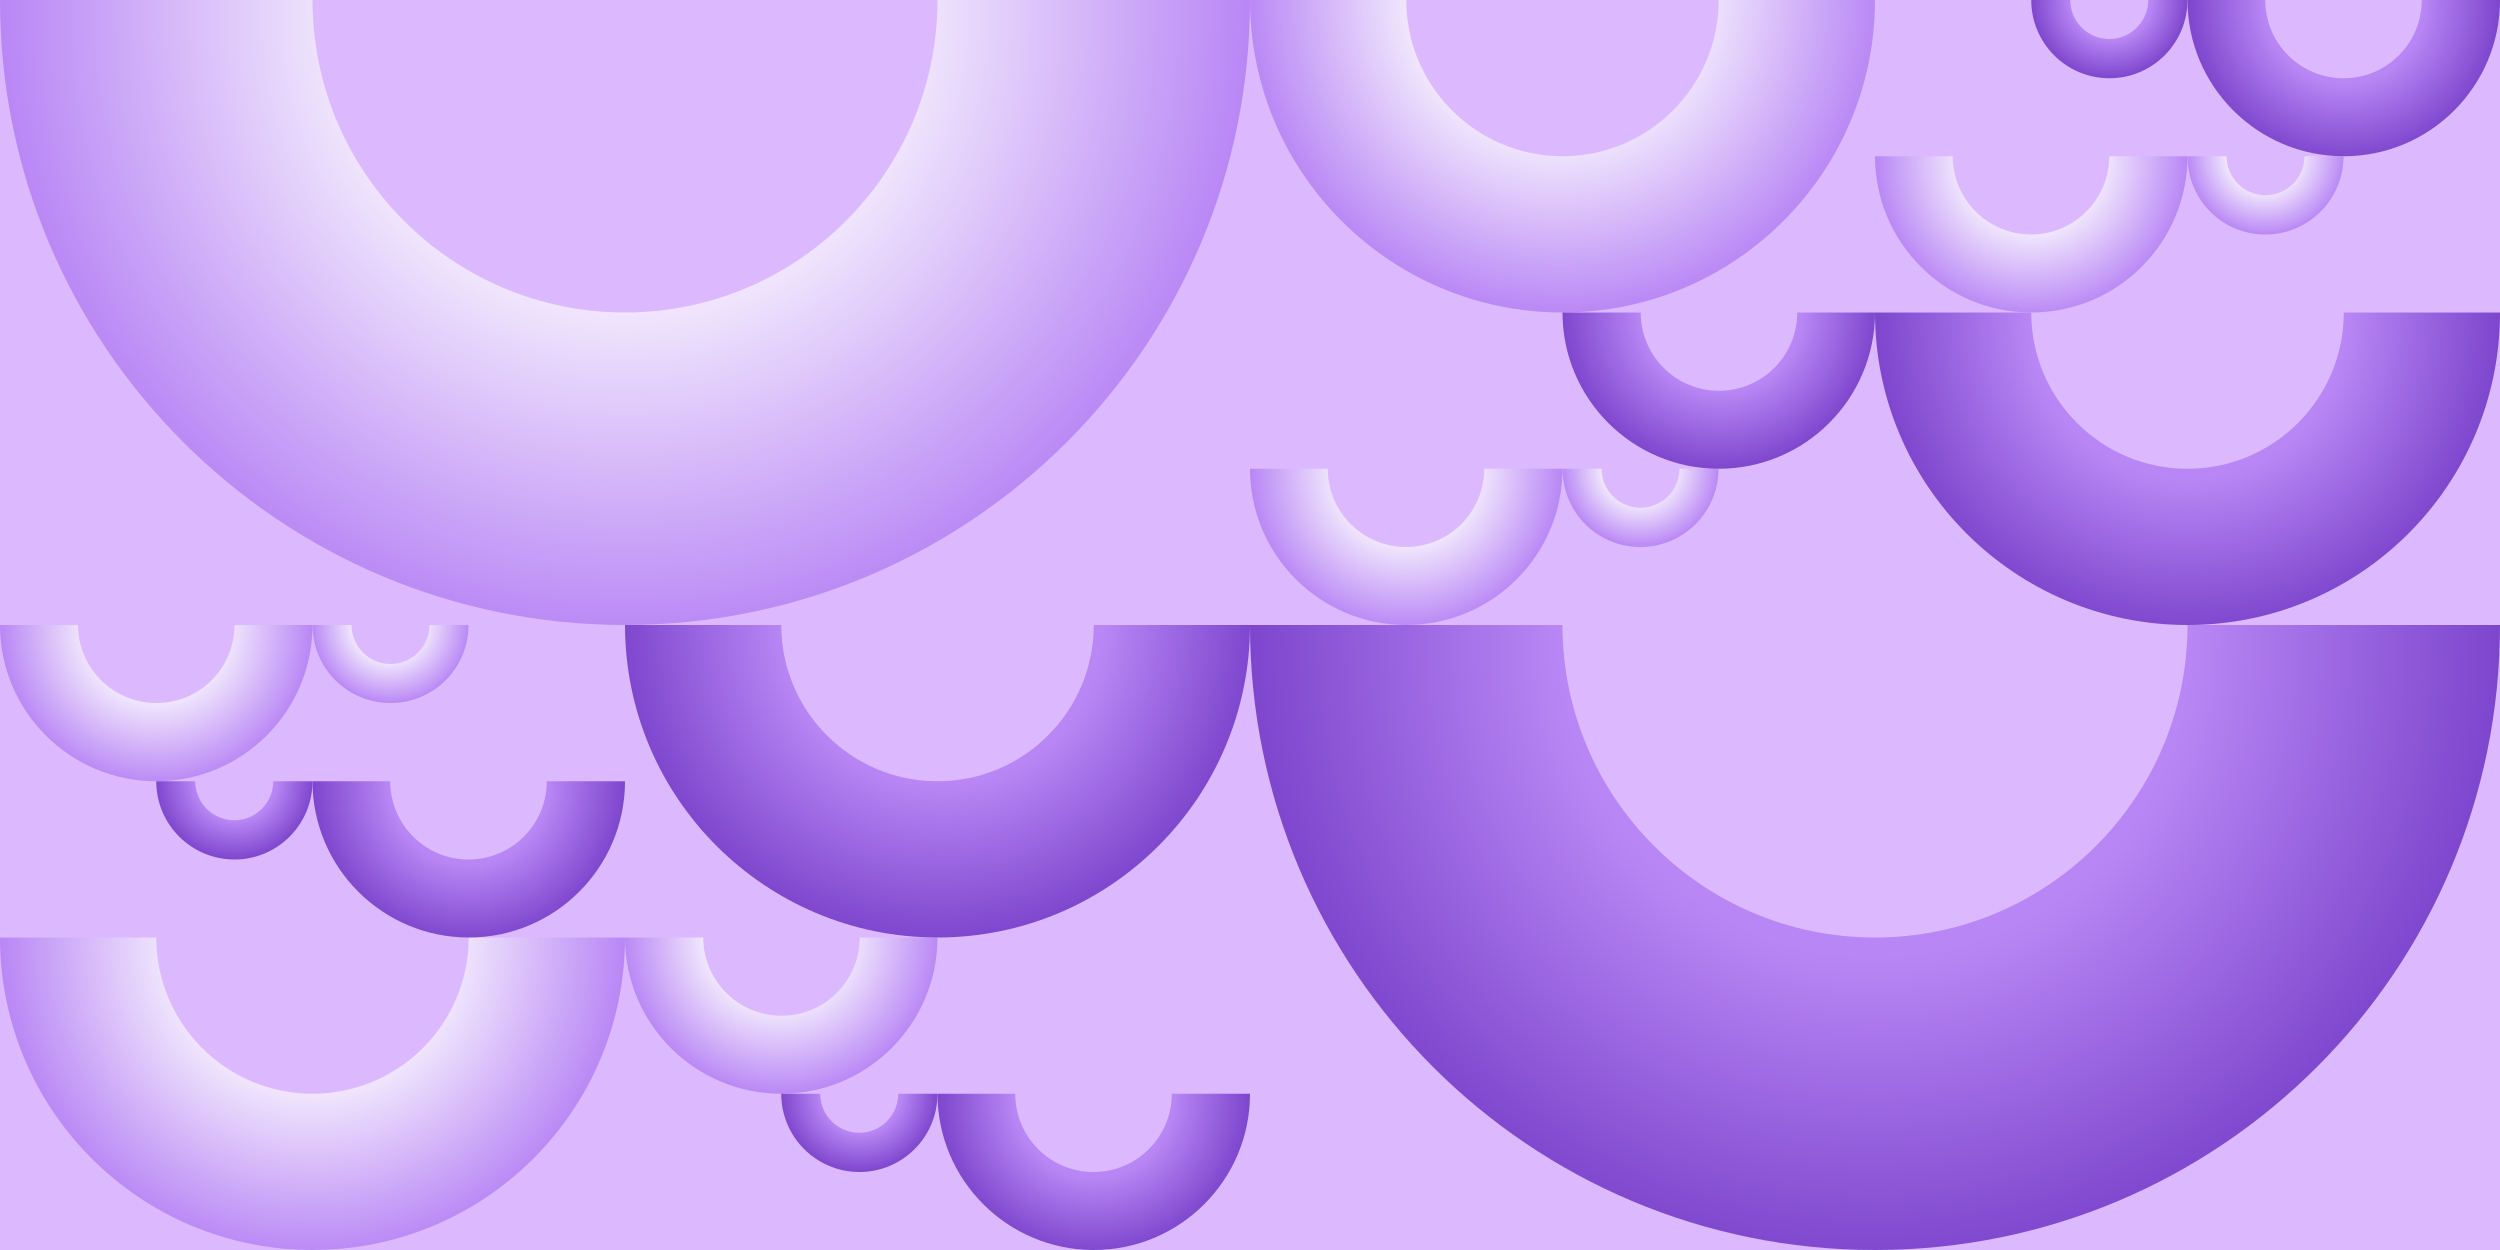 <?xml version="1.0" encoding="utf-8"?>
<!-- Generator: Adobe Illustrator 22.0.0, SVG Export Plug-In . SVG Version: 6.00 Build 0)  -->
<svg version="1.1" id="Layer_1" xmlns="http://www.w3.org/2000/svg" xmlns:xlink="http://www.w3.org/1999/xlink" x="0px" y="0px"
	 viewBox="0 0 1000 500" style="enable-background:new 0 0 1000 500;" xml:space="preserve">
<style type="text/css">
	.st0{fill:#DCB9FF;}
	.st1{fill:#B987F5;}
	.st2{fill:#7D46CD;}
	.st3{fill:url(#SVGID_1_);}
	.st4{fill:url(#SVGID_2_);}
	.st5{fill:url(#SVGID_3_);}
	.st6{fill:url(#SVGID_4_);}
	.st7{fill:url(#SVGID_5_);}
	.st8{fill:url(#SVGID_6_);}
	.st9{fill:url(#SVGID_7_);}
	.st10{fill:url(#SVGID_8_);}
	.st11{fill:url(#SVGID_9_);}
	.st12{fill:url(#SVGID_10_);}
	.st13{fill:url(#SVGID_11_);}
	.st14{fill:url(#SVGID_12_);}
	.st15{fill:url(#SVGID_13_);}
	.st16{fill:url(#SVGID_14_);}
	.st17{fill:url(#SVGID_15_);}
	.st18{fill:url(#SVGID_16_);}
	.st19{fill:url(#SVGID_17_);}
	.st20{fill:url(#SVGID_18_);}
	.st21{fill:url(#SVGID_19_);}
	.st22{fill:url(#SVGID_20_);}
</style>
<rect x="-1292" y="-132.7" class="st0" width="2437.5" height="953"/>
<rect x="-1156.3" y="889.8" class="st0" width="2437.5" height="953"/>
<g>
	<g>
		<g>
			<path class="st1" d="M-156.2,1382h15.6c0,8.7,7,15.7,15.6,15.7s15.6-7,15.6-15.6h15.6c0,17.3-14,31.3-31.3,31.3
				S-156.2,1399.3-156.2,1382z"/>
			<path class="st1" d="M-281.3,1382h31.1c0,17.3,14,31.3,31.3,31.3s31.3-14,31.3-31.3h31.3c0,34.5-28,62.5-62.5,62.5
				S-281.3,1416.5-281.3,1382z"/>
		</g>
		<g>
			<path class="st1" d="M343.8,1319.5h-31.1c0,17.3-14,31.3-31.3,31.3s-31.3-14-31.3-31.3h-31.3c0,34.5,28,62.5,62.5,62.5
				S343.8,1354,343.8,1319.5z"/>
			<path class="st1" d="M343.8,1319.5h15.5c0,8.6,7,15.6,15.7,15.6c8.6,0,15.6-7,15.6-15.6h15.7c0,17.3-14,31.3-31.3,31.3
				S343.8,1336.8,343.8,1319.5z"/>
		</g>
		<g>
			<path class="st1" d="M31.3,1569.5c34.5,0,62.5-28,62.5-62.5H62.5c0,17.3-14,31.3-31.3,31.3S0,1524.3,0,1507h-31.2
				C-31.2,1541.5-3.2,1569.5,31.3,1569.5z"/>
			<path class="st1" d="M-31.2,1507h-62.5c0,34.5-28,62.5-62.5,62.5s-62.5-28-62.5-62.5h-62.5c0,69,56,125,125,125
				S-31.2,1576-31.2,1507z"/>
		</g>
		<g>
			<path class="st1" d="M593.8,1194.5h15.6c0,8.7,7,15.7,15.6,15.7c8.7,0,15.7-7,15.7-15.6h15.6c0,17.3-14,31.3-31.3,31.3
				S593.8,1211.8,593.8,1194.5z"/>
			<path class="st1" d="M593.8,1194.5h-31.1c0,17.3-14,31.3-31.3,31.3s-31.3-14-31.3-31.3h-31.3c0,34.5,28,62.5,62.5,62.5
				S593.8,1229,593.8,1194.5z"/>
		</g>
		<g>
			<path class="st1" d="M-31.2,1382c138.1,0,250-111.9,250-250h-125c0,69-56,125-125,125s-125-56-125-125h-125
				C-281.3,1270.1-169.3,1382-31.2,1382z"/>
			<path class="st1" d="M218.8,1132h62.5c0,34.5,28,62.5,62.5,62.5s62.5-28,62.5-62.5h62.5c0,69-56,125-125,125
				S218.8,1201,218.8,1132z"/>
		</g>
	</g>
	<g>
		<g>
			<path class="st2" d="M-187.4,1475.8c-17.3,0-31.3-14-31.3-31.3h15.6c0,8.6,7,15.6,15.6,15.6c8.6,0,15.6-7,15.6-15.6h15.7
				C-156.3,1461.8-170.3,1475.8-187.4,1475.8z"/>
			<path class="st2" d="M-156.3,1444.5h31.1c0,17.3,14,31.3,31.3,31.3s31.3-14,31.3-31.3h31.3c0,34.5-28,62.5-62.5,62.5
				S-156.3,1479-156.3,1444.5z"/>
		</g>
		<g>
			<path class="st2" d="M156.3,1632c34.5,0,62.5-28,62.5-62.5h-31.3c0,17.3-14,31.3-31.3,31.3s-31.3-14-31.3-31.3H93.8
				C93.8,1604,121.8,1632,156.3,1632z"/>
			<path class="st2" d="M62.5,1600.8c-17.3,0-31.3-14-31.3-31.3h15.6c0,8.6,7,15.6,15.6,15.6s15.6-7,15.6-15.6h15.7
				C93.8,1586.8,79.8,1600.8,62.5,1600.8z"/>
		</g>
		<g>
			<path class="st2" d="M468.8,1632c138.1,0,250-111.9,250-250h-125c0,69-56,125-125,125s-125-56-125-125h-125
				C218.8,1520.1,330.7,1632,468.8,1632z"/>
			<path class="st2" d="M218.8,1382h-62.5c0,34.5-28,62.5-62.5,62.5s-62.5-28-62.5-62.5h-62.5c0,69,56,125,125,125
				S218.8,1451,218.8,1382z"/>
		</g>
		<g>
			<path class="st2" d="M562.5,1163.4c-17.3,0-31.3-14-31.3-31.3H547c0,8.6,7,15.6,15.6,15.6c8.7,0,15.7-7,15.7-15.7l15.5,0.1
				C593.8,1149.4,579.8,1163.4,562.5,1163.4z"/>
			<path class="st2" d="M718.8,1132h-31.1c0,17.3-14,31.3-31.3,31.3s-31.3-14-31.3-31.3h-31.3c0,34.5,28,62.5,62.5,62.5
				S718.8,1166.5,718.8,1132z"/>
		</g>
		<g>
			<path class="st2" d="M468.8,1257h-31.1c0,17.3-14,31.3-31.3,31.3s-31.3-14-31.3-31.3h-31.3c0,34.5,28,62.5,62.5,62.5
				S468.8,1291.5,468.8,1257z"/>
			<path class="st2" d="M468.8,1257h62.5c0,34.5,28,62.5,62.5,62.5s62.5-28,62.5-62.5h62.5c0,69-56,125-125,125
				S468.8,1326,468.8,1257z"/>
		</g>
	</g>
</g>
<g>
	<g>
		
			<radialGradient id="SVGID_1_" cx="441.967" cy="378.253" r="124.692" gradientTransform="matrix(1 0 0 1 -316.967 0)" gradientUnits="userSpaceOnUse">
			<stop  offset="0.333" style="stop-color:#FFFFFF"/>
			<stop  offset="1" style="stop-color:#B987F5"/>
		</radialGradient>
		<path class="st3" d="M125,500c69.1,0,125-56,125-125h-62.5c0,34.5-28,62.5-62.5,62.5s-62.5-28-62.5-62.5H0C0,444,56,500,125,500z"
			/>
		
			<radialGradient id="SVGID_2_" cx="629.467" cy="374.752" r="63.21" fx="626.964" fy="374.626" gradientTransform="matrix(1 0 0 1 -316.967 0)" gradientUnits="userSpaceOnUse">
			<stop  offset="0.333" style="stop-color:#FFFFFF"/>
			<stop  offset="1" style="stop-color:#B987F5"/>
		</radialGradient>
		<path class="st4" d="M250,375h31.3c0,17.3,14,31.3,31.3,31.3s31.3-14,31.3-31.3H375c0,34.5-28,62.5-62.5,62.5S250,409.5,250,375z"
			/>
	</g>
	<g>
		
			<radialGradient id="SVGID_3_" cx="1129.467" cy="64.126" r="62.346" gradientTransform="matrix(1 0 0 1 -316.967 0)" gradientUnits="userSpaceOnUse">
			<stop  offset="0.333" style="stop-color:#FFFFFF"/>
			<stop  offset="1" style="stop-color:#B987F5"/>
		</radialGradient>
		<path class="st5" d="M812.5,125C847,125,875,97,875,62.5h-31.3c0,17.3-14,31.3-31.3,31.3s-31.3-14-31.3-31.3H750
			C750,97,778,125,812.5,125z"/>
		
			<radialGradient id="SVGID_4_" cx="1223.217" cy="62.376" r="31.605" fx="1221.966" fy="62.313" gradientTransform="matrix(1 0 0 1 -316.967 0)" gradientUnits="userSpaceOnUse">
			<stop  offset="0.333" style="stop-color:#FFFFFF"/>
			<stop  offset="1" style="stop-color:#B987F5"/>
		</radialGradient>
		<path class="st6" d="M875,62.5h15.6c0,8.6,7,15.6,15.6,15.6s15.6-7,15.6-15.6h15.6c0,17.3-14,31.3-31.3,31.3S875,79.8,875,62.5z"
			/>
	</g>
	<g>
		
			<radialGradient id="SVGID_5_" cx="879.467" cy="189.126" r="62.346" gradientTransform="matrix(1 0 0 1 -316.967 0)" gradientUnits="userSpaceOnUse">
			<stop  offset="0.333" style="stop-color:#FFFFFF"/>
			<stop  offset="1" style="stop-color:#B987F5"/>
		</radialGradient>
		<path class="st7" d="M562.5,250c34.5,0,62.5-28,62.5-62.5h-31.3c0,17.3-14,31.3-31.3,31.3s-31.3-14-31.3-31.3H500
			C500,222,528,250,562.5,250z"/>
		
			<radialGradient id="SVGID_6_" cx="973.217" cy="187.376" r="31.605" fx="971.966" fy="187.313" gradientTransform="matrix(1 0 0 1 -316.967 0)" gradientUnits="userSpaceOnUse">
			<stop  offset="0.333" style="stop-color:#FFFFFF"/>
			<stop  offset="1" style="stop-color:#B987F5"/>
		</radialGradient>
		<path class="st8" d="M625,187.5h15.6c0,8.6,7,15.6,15.6,15.6s15.6-7,15.6-15.6h15.6c0,17.3-14,31.3-31.3,31.3S625,204.8,625,187.5
			z"/>
	</g>
	<g>
		
			<radialGradient id="SVGID_7_" cx="379.467" cy="251.626" r="62.346" gradientTransform="matrix(1 0 0 1 -316.967 0)" gradientUnits="userSpaceOnUse">
			<stop  offset="0.333" style="stop-color:#FFFFFF"/>
			<stop  offset="1" style="stop-color:#B987F5"/>
		</radialGradient>
		<path class="st9" d="M62.5,312.5c34.5,0,62.5-28,62.5-62.5H93.8c0,17.3-14,31.3-31.3,31.2c-17.3,0-31.3-14-31.3-31.2H0
			C0,284.5,28,312.5,62.5,312.5z"/>
		
			<radialGradient id="SVGID_8_" cx="473.217" cy="249.876" r="31.605" fx="471.966" fy="249.813" gradientTransform="matrix(1 0 0 1 -316.967 0)" gradientUnits="userSpaceOnUse">
			<stop  offset="0.333" style="stop-color:#FFFFFF"/>
			<stop  offset="1" style="stop-color:#B987F5"/>
		</radialGradient>
		<path class="st10" d="M125,250h15.6c0,8.6,7,15.6,15.6,15.6c8.6,0,15.6-7,15.6-15.6h15.6c0,17.3-14,31.3-31.3,31.2
			C139,281.2,125,267.3,125,250z"/>
	</g>
	<g>
		<radialGradient id="SVGID_9_" cx="250" cy="6.506" r="249.385" gradientUnits="userSpaceOnUse">
			<stop  offset="0.333" style="stop-color:#FFFFFF"/>
			<stop  offset="1" style="stop-color:#B987F5"/>
		</radialGradient>
		<path class="st11" d="M250,250c138.1,0,250-111.9,250-250H375c0,69-56,125-125,125S125,69,125,0H0C0,138.1,111.9,250,250,250z"/>
		<radialGradient id="SVGID_10_" cx="625" cy="-0.497" r="126.419" fx="619.994" fy="-0.749" gradientUnits="userSpaceOnUse">
			<stop  offset="0.333" style="stop-color:#FFFFFF"/>
			<stop  offset="1" style="stop-color:#B987F5"/>
		</radialGradient>
		<path class="st12" d="M500,0h62.5c0,34.5,28,62.5,62.5,62.5s62.5-28,62.5-62.5H750c0,69-56,125-125,125S500,69,500,0z"/>
	</g>
</g>
<g>
	<g>
		
			<radialGradient id="SVGID_11_" cx="-218" cy="256.506" r="249.385" gradientTransform="matrix(-1 0 0 1 532 0)" gradientUnits="userSpaceOnUse">
			<stop  offset="0.503" style="stop-color:#B987F5"/>
			<stop  offset="1" style="stop-color:#7D46CD"/>
		</radialGradient>
		<path class="st13" d="M1000,250H875c0,69-56,125-125,125s-125-56-125-125H500c0,138.1,111.9,250,250,250S1000,388.1,1000,250z"/>
		
			<radialGradient id="SVGID_12_" cx="157" cy="249.503" r="126.419" fx="151.994" fy="249.251" gradientTransform="matrix(-1 0 0 1 532 0)" gradientUnits="userSpaceOnUse">
			<stop  offset="0.503" style="stop-color:#B987F5"/>
			<stop  offset="1" style="stop-color:#7D46CD"/>
		</radialGradient>
		<path class="st14" d="M375,375c-69,0-125-56-125-125h62.5c0,34.5,28,62.5,62.5,62.5s62.5-28,62.5-62.5H500
			C500,319,444,375,375,375z"/>
	</g>
	<g>
		
			<radialGradient id="SVGID_13_" cx="-343" cy="128.253" r="124.692" gradientTransform="matrix(-1 0 0 1 532 0)" gradientUnits="userSpaceOnUse">
			<stop  offset="0.503" style="stop-color:#B987F5"/>
			<stop  offset="1" style="stop-color:#7D46CD"/>
		</radialGradient>
		<path class="st15" d="M1000,125h-62.5c0,34.5-28,62.5-62.5,62.5s-62.5-28-62.5-62.5H750c0,69.1,56,125,125,125
			S1000,194.1,1000,125z"/>
		
			<radialGradient id="SVGID_14_" cx="-155.5" cy="124.752" r="63.21" fx="-158.003" fy="124.626" gradientTransform="matrix(-1 0 0 1 532 0)" gradientUnits="userSpaceOnUse">
			<stop  offset="0.503" style="stop-color:#B987F5"/>
			<stop  offset="1" style="stop-color:#7D46CD"/>
		</radialGradient>
		<path class="st16" d="M687.5,187.5c-34.5,0-62.5-28-62.5-62.5h31.3c0,17.3,14,31.3,31.3,31.3s31.3-14,31.3-31.3H750
			C750,159.5,722,187.5,687.5,187.5z"/>
	</g>
	<g>
		
			<radialGradient id="SVGID_15_" cx="-405.5" cy="1.627" r="62.346" gradientTransform="matrix(-1 0 0 1 532 0)" gradientUnits="userSpaceOnUse">
			<stop  offset="0.503" style="stop-color:#B987F5"/>
			<stop  offset="1" style="stop-color:#7D46CD"/>
		</radialGradient>
		<path class="st17" d="M1000,0l-31.3,0c0,17.3-14,31.3-31.3,31.3s-31.3-14-31.3-31.3L875,0c0,34.5,28,62.5,62.5,62.5
			S1000,34.5,1000,0z"/>
		
			<radialGradient id="SVGID_16_" cx="-311.75" cy="-0.124" r="31.605" fx="-313.002" fy="-0.187" gradientTransform="matrix(-1 0 0 1 532 0)" gradientUnits="userSpaceOnUse">
			<stop  offset="0.503" style="stop-color:#B987F5"/>
			<stop  offset="1" style="stop-color:#7D46CD"/>
		</radialGradient>
		<path class="st18" d="M843.8,31.3c-17.3,0-31.3-14-31.3-31.3l15.6,0c0,8.6,7,15.6,15.6,15.6s15.6-7,15.6-15.6L875,0
			C875,17.3,861,31.3,843.8,31.3z"/>
	</g>
	<g>
		
			<radialGradient id="SVGID_17_" cx="94.5" cy="439.127" r="62.346" gradientTransform="matrix(-1 0 0 1 532 0)" gradientUnits="userSpaceOnUse">
			<stop  offset="0.503" style="stop-color:#B987F5"/>
			<stop  offset="1" style="stop-color:#7D46CD"/>
		</radialGradient>
		<path class="st19" d="M500,437.5h-31.3c0,17.3-14,31.3-31.3,31.3s-31.3-14-31.3-31.3H375c0,34.5,28,62.5,62.5,62.5
			S500,472,500,437.5z"/>
		
			<radialGradient id="SVGID_18_" cx="188.25" cy="437.376" r="31.605" fx="186.999" fy="437.313" gradientTransform="matrix(-1 0 0 1 532 0)" gradientUnits="userSpaceOnUse">
			<stop  offset="0.503" style="stop-color:#B987F5"/>
			<stop  offset="1" style="stop-color:#7D46CD"/>
		</radialGradient>
		<path class="st20" d="M343.8,468.8c-17.3,0-31.3-14-31.3-31.3h15.6c0,8.6,7,15.6,15.6,15.6s15.6-7,15.6-15.6H375
			C375,454.8,361,468.8,343.8,468.8z"/>
	</g>
	<g>
		
			<radialGradient id="SVGID_19_" cx="344.5" cy="314.127" r="62.346" gradientTransform="matrix(-1 0 0 1 532 0)" gradientUnits="userSpaceOnUse">
			<stop  offset="0.503" style="stop-color:#B987F5"/>
			<stop  offset="1" style="stop-color:#7D46CD"/>
		</radialGradient>
		<path class="st21" d="M250,312.5h-31.3c0,17.3-14,31.3-31.3,31.3s-31.3-14-31.3-31.3H125c0,34.5,28,62.5,62.5,62.5
			S250,347,250,312.5z"/>
		
			<radialGradient id="SVGID_20_" cx="438.25" cy="312.376" r="31.605" fx="436.998" fy="312.313" gradientTransform="matrix(-1 0 0 1 532 0)" gradientUnits="userSpaceOnUse">
			<stop  offset="0.503" style="stop-color:#B987F5"/>
			<stop  offset="1" style="stop-color:#7D46CD"/>
		</radialGradient>
		<path class="st22" d="M93.8,343.8c-17.3,0-31.3-14-31.3-31.3h15.6c0,8.6,7,15.6,15.6,15.6s15.6-7,15.6-15.6H125
			C125,329.8,111,343.8,93.8,343.8z"/>
	</g>
</g>
</svg>
